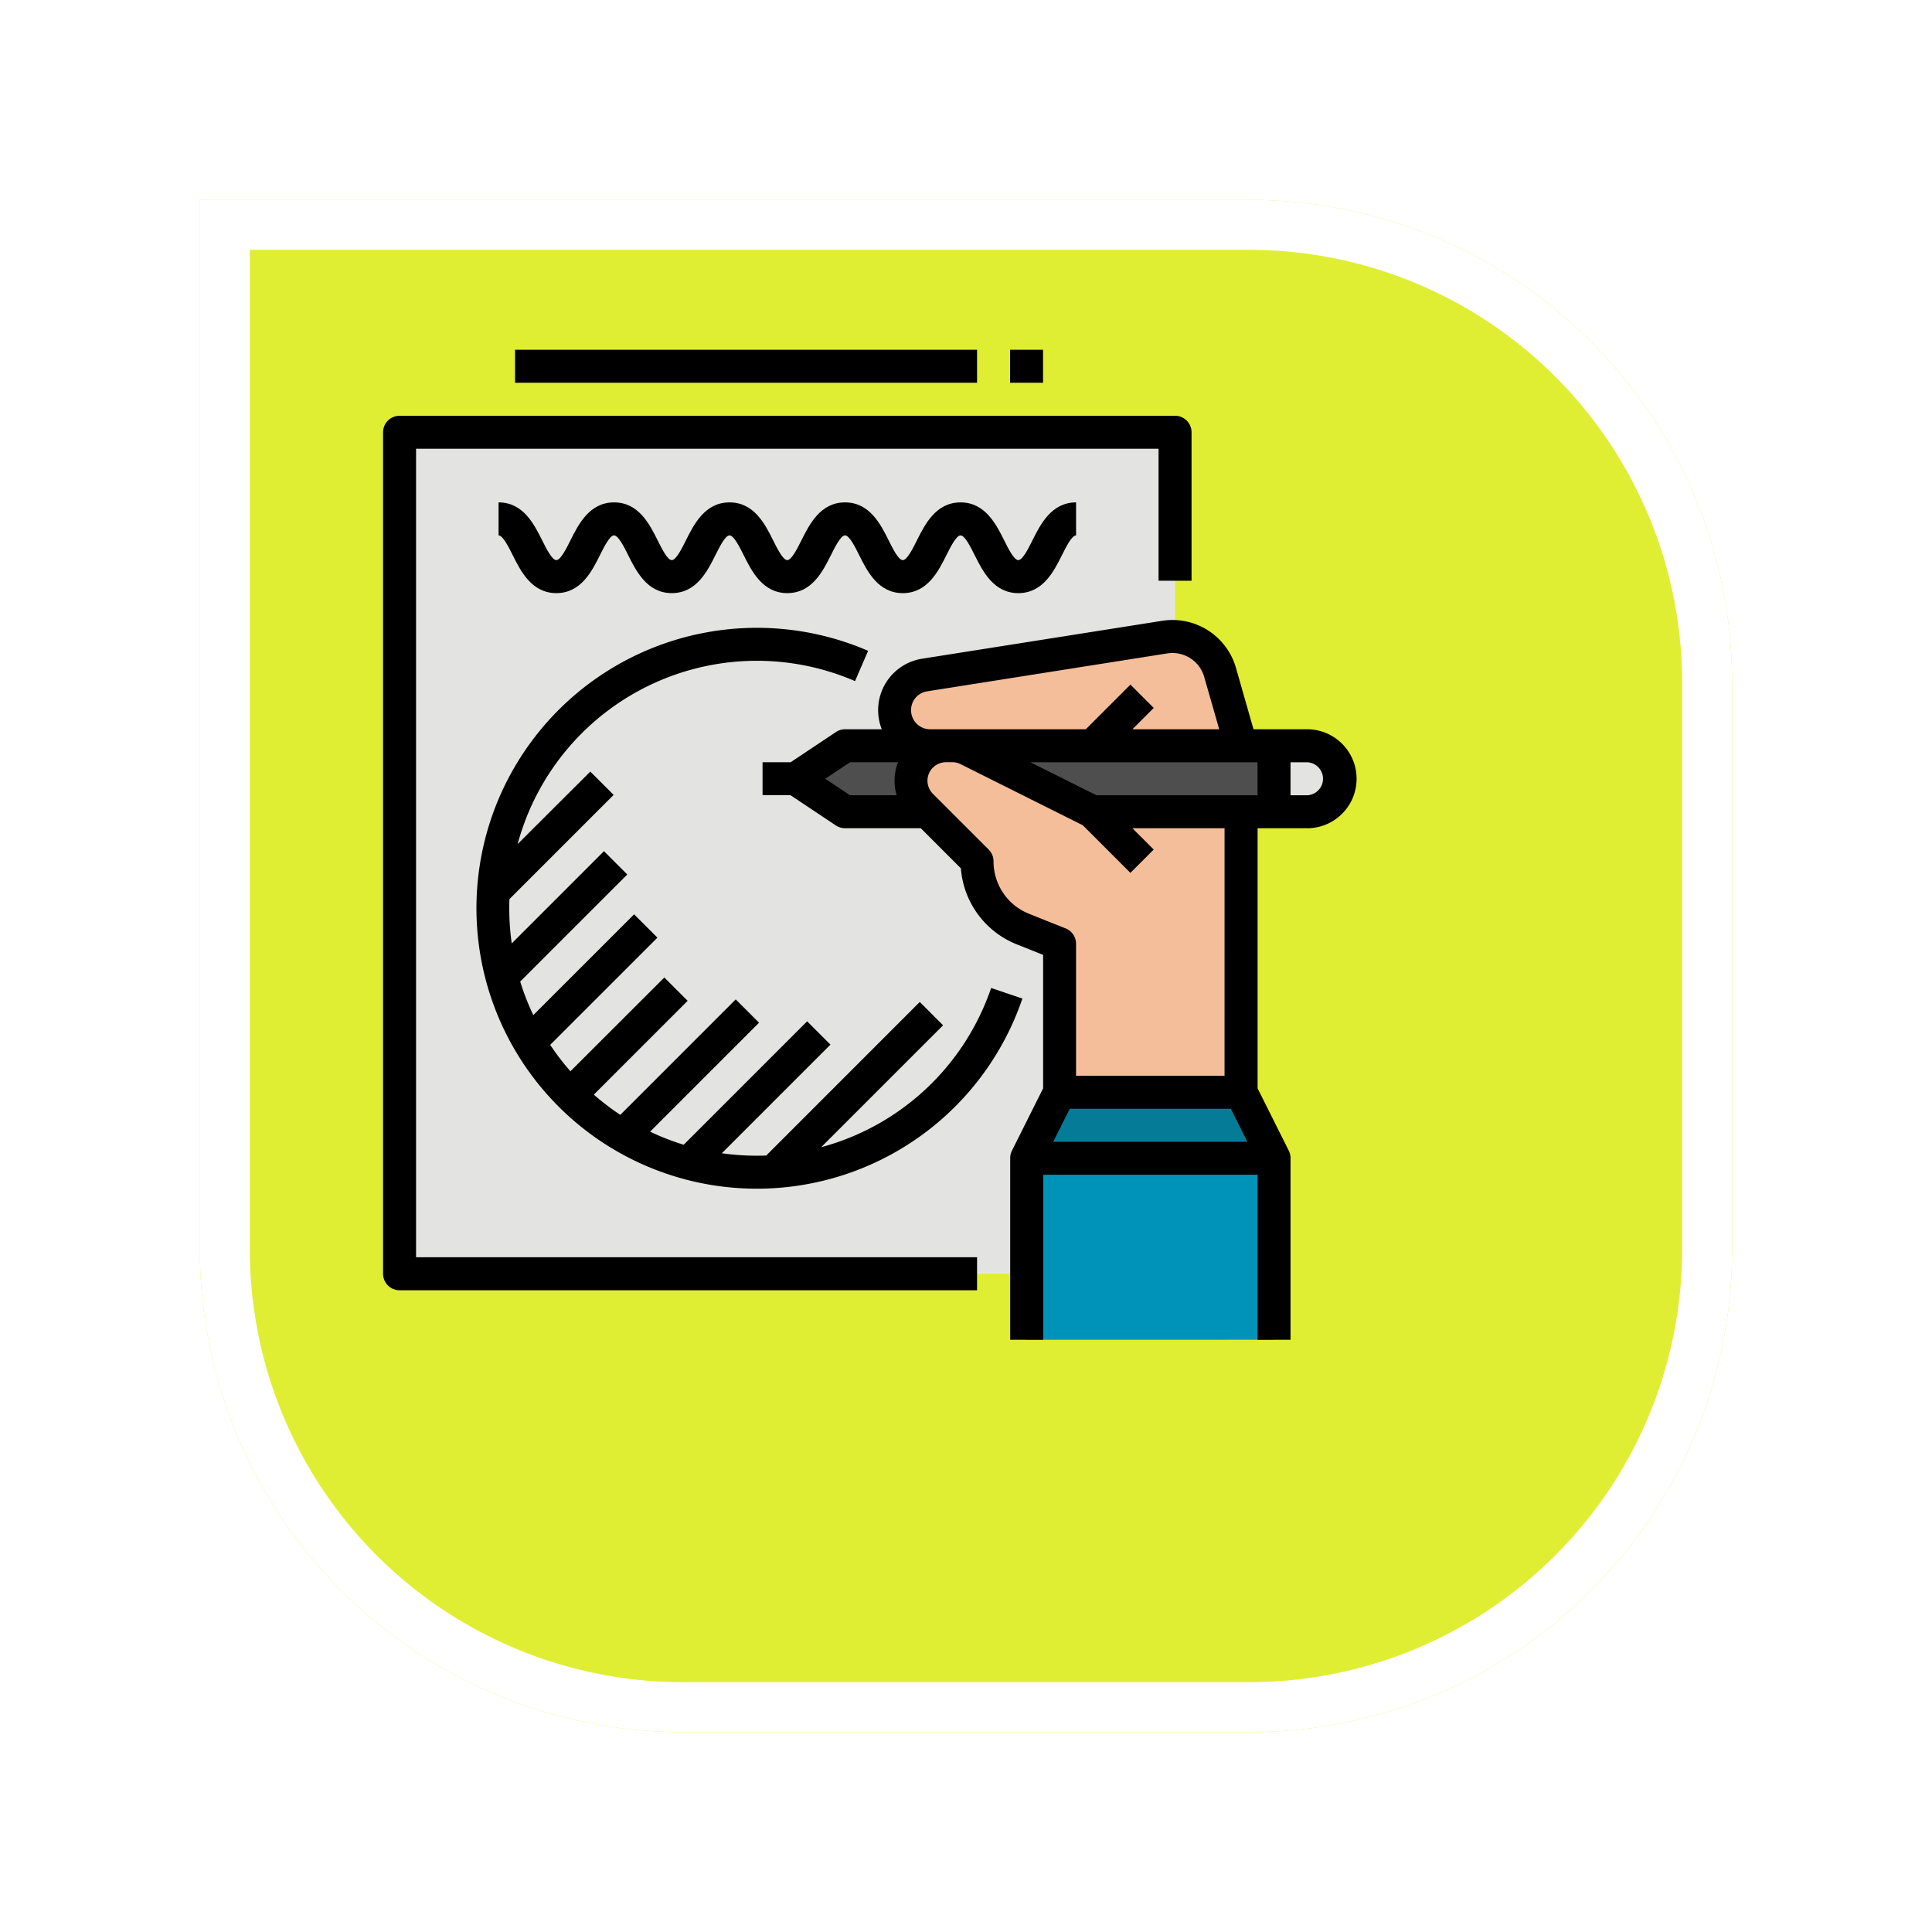 <svg xmlns="http://www.w3.org/2000/svg" xmlns:xlink="http://www.w3.org/1999/xlink" width="116" height="116" viewBox="0 0 116 116">
  <defs>
    <filter id="Rectángulo_401369" x="0" y="0" width="116" height="116" filterUnits="userSpaceOnUse">
      <feOffset dx="6" dy="7" input="SourceAlpha"/>
      <feGaussianBlur stdDeviation="4" result="blur"/>
      <feFlood flood-opacity="0.251"/>
      <feComposite operator="in" in2="blur"/>
      <feComposite in="SourceGraphic"/>
    </filter>
  </defs>
  <g id="Grupo_1178889" data-name="Grupo 1178889" transform="translate(-665.051 -898)">
    <g transform="matrix(1, 0, 0, 1, 665.05, 898)" filter="url(#Rectángulo_401369)">
      <g id="Rectángulo_401369-2" data-name="Rectángulo 401369" transform="translate(6 5)" fill="#e0ee33" stroke="#fff" stroke-width="3">
        <path d="M0,0H63A29,29,0,0,1,92,29V63A29,29,0,0,1,63,92H29A29,29,0,0,1,0,63V0A0,0,0,0,1,0,0Z" stroke="none"/>
        <path d="M1.5,1.5H63A27.5,27.5,0,0,1,90.5,29V63A27.5,27.5,0,0,1,63,90.5H29A27.5,27.5,0,0,1,1.5,63V1.5A0,0,0,0,1,1.5,1.5Z" fill="none"/>
      </g>
    </g>
    <g id="FilledOutline" transform="translate(664.051 903)">
      <path id="Trazado_1035007" data-name="Trazado 1035007" d="M32,56H78.561v50.524H32Z" transform="translate(-7.009 -35.047)" fill="#e3e4e2"/>
      <path id="Trazado_1035008" data-name="Trazado 1035008" d="M292.8,185.354h-10.9V161.578h-7.77a2.137,2.137,0,0,1-.333-4.247l14.421-2.277a2.972,2.972,0,0,1,3.321,2.119l1.259,4.405Z" transform="translate(-217.289 -121.802)" fill="#f5be9a"/>
      <path id="Trazado_1035009" data-name="Trazado 1035009" d="M226.972,211.963,224,209.981,226.972,208h27.739a1.981,1.981,0,1,1,0,3.963Z" transform="translate(-175.233 -168.224)" fill="#4e4e4f"/>
      <path id="Trazado_1035010" data-name="Trazado 1035010" d="M459.963,209.981A1.981,1.981,0,0,0,457.981,208H456v3.963h1.981A1.981,1.981,0,0,0,459.963,209.981Z" transform="translate(-378.504 -168.224)" fill="#e3e4e2"/>
      <path id="Trazado_1035011" data-name="Trazado 1035011" d="M288.916,219.888l-2.194-.878a4.39,4.39,0,0,1-2.759-4.076l-3.347-3.347A2.1,2.1,0,0,1,282.1,208h.374a2.1,2.1,0,0,1,.94.222l7.481,3.741,2.972,2.972Z" transform="translate(-224.299 -168.224)" fill="#f5be9a"/>
      <path id="Trazado_1035012" data-name="Trazado 1035012" d="M350.86,390.86v-10.9L348.879,376h-10.9L336,379.963v10.9Z" transform="translate(-273.364 -315.42)" fill="#0093b9"/>
      <path id="Trazado_1035013" data-name="Trazado 1035013" d="M350.86,379.963H336L337.981,376h10.9Z" transform="translate(-273.364 -315.42)" fill="#067b98"/>
      <path id="Trazado_1035014" data-name="Trazado 1035014" d="M240.692,153.582h-3.215l-1.053-3.687A3.967,3.967,0,0,0,232,147.069l-14.421,2.277a3.125,3.125,0,0,0-2.421,4.235h-2.2a.991.991,0,0,0-.55.166l-2.722,1.815H208v1.981h1.681l2.722,1.815a.991.991,0,0,0,.55.166H217.5l2.408,2.408a5.352,5.352,0,0,0,3.366,4.569l1.571.629v8.012l-1.877,3.753a.988.988,0,0,0-.1.443h0v10.9h1.981V180.33H237.72v9.907H239.7v-10.9h0a.988.988,0,0,0-.1-.443l-1.877-3.753V159.526h2.972a2.972,2.972,0,1,0,0-5.944Zm-23.776-1.146a1.141,1.141,0,0,1,.967-1.132l14.421-2.277a1.983,1.983,0,0,1,2.214,1.413l.9,3.142h-5.211l1.281-1.281-1.4-1.4-2.682,2.682h-9.341A1.147,1.147,0,0,1,216.916,152.436Zm-5.149,4.118,1.486-.991h2.879a3.1,3.1,0,0,0-.083,1.981h-2.8Zm13.686,21.795.991-1.981h9.673l.991,1.981Zm10.285-3.963h-8.916V166.46a.991.991,0,0,0-.623-.92l-2.194-.877a3.383,3.383,0,0,1-2.137-3.156.991.991,0,0,0-.29-.7l-3.347-3.347a1.111,1.111,0,0,1,.785-1.9h.374a1.117,1.117,0,0,1,.5.117l7.338,3.669,2.858,2.858,1.4-1.4-1.281-1.281h5.534Zm-7.691-16.841-3.963-1.981H237.72v1.981Zm12.645,0H239.7v-1.981h.991a.991.991,0,0,1,0,1.981Z" transform="translate(-161.215 -114.796)"/>
      <path id="Trazado_1035015" data-name="Trazado 1035015" d="M25.981,49.981h44.58v7.925h1.981V48.991A.991.991,0,0,0,71.552,48H24.991a.991.991,0,0,0-.991.991V99.515a.991.991,0,0,0,.991.991H59.664V98.524H25.981Z" transform="translate(0 -28.037)"/>
      <path id="Trazado_1035016" data-name="Trazado 1035016" d="M83.409,153.038a14.847,14.847,0,0,1,8.578.976l.786-1.819a16.838,16.838,0,1,0,9.263,20.878l-1.877-.636A14.863,14.863,0,0,1,89.953,182l7.322-7.322-1.4-1.4-9.219,9.22a14.983,14.983,0,0,1-2.666-.136l6.522-6.522-1.4-1.4L81.7,181.851a14.772,14.772,0,0,1-2.016-.785l6.541-6.542-1.4-1.4-6.931,6.932a14.811,14.811,0,0,1-1.589-1.214l5.633-5.633-1.4-1.4L74.9,177.44a14.924,14.924,0,0,1-1.215-1.587l6.439-6.437-1.4-1.4-6.053,6.051a14.669,14.669,0,0,1-.787-2.014l6.429-6.429-1.4-1.4-5.538,5.539a15.071,15.071,0,0,1-.148-2.1c0-.188,0-.375.012-.562l6.255-6.255-1.4-1.4L71.729,163.8a14.883,14.883,0,0,1,11.68-10.762Z" transform="translate(-39.65 -118.119)"/>
      <path id="Trazado_1035017" data-name="Trazado 1035017" d="M104.27,95.449c1.479,0,2.138-1.318,2.62-2.281.25-.5.593-1.186.848-1.186s.6.686.848,1.186c.481.963,1.141,2.281,2.62,2.281s2.139-1.318,2.62-2.281c.25-.5.593-1.186.848-1.186V90c-1.479,0-2.139,1.318-2.62,2.281-.25.5-.593,1.186-.848,1.186s-.6-.686-.848-1.186c-.481-.963-1.141-2.281-2.62-2.281s-2.138,1.318-2.62,2.281c-.25.5-.593,1.186-.848,1.186s-.6-.686-.848-1.186c-.481-.963-1.141-2.281-2.62-2.281s-2.138,1.318-2.62,2.281c-.25.5-.593,1.186-.848,1.186s-.6-.686-.848-1.186C96.006,91.319,95.347,90,93.867,90s-2.138,1.318-2.619,2.281c-.25.5-.593,1.186-.848,1.186s-.6-.686-.847-1.186C89.072,91.319,88.413,90,86.934,90s-2.138,1.319-2.619,2.281c-.25.5-.593,1.186-.847,1.186s-.6-.686-.848-1.186C82.138,91.319,81.479,90,80,90v1.981c.255,0,.6.686.848,1.186.481.963,1.141,2.281,2.62,2.281s2.138-1.319,2.619-2.281c.25-.5.593-1.186.847-1.186s.6.686.847,1.186c.481.963,1.14,2.281,2.619,2.281s2.138-1.319,2.62-2.281c.25-.5.593-1.186.847-1.186s.6.686.848,1.186c.481.963,1.141,2.281,2.62,2.281s2.138-1.318,2.62-2.281c.25-.5.593-1.186.848-1.186s.6.686.848,1.186C102.131,94.13,102.791,95.449,104.27,95.449Z" transform="translate(-49.065 -64.836)"/>
      <path id="Trazado_1035018" data-name="Trazado 1035018" d="M88,16h27.739v1.981H88Z" transform="translate(-56.075)"/>
      <path id="Trazado_1035019" data-name="Trazado 1035019" d="M328,16h1.981v1.981H328Z" transform="translate(-266.355)"/>
    </g>
  </g>
</svg>
